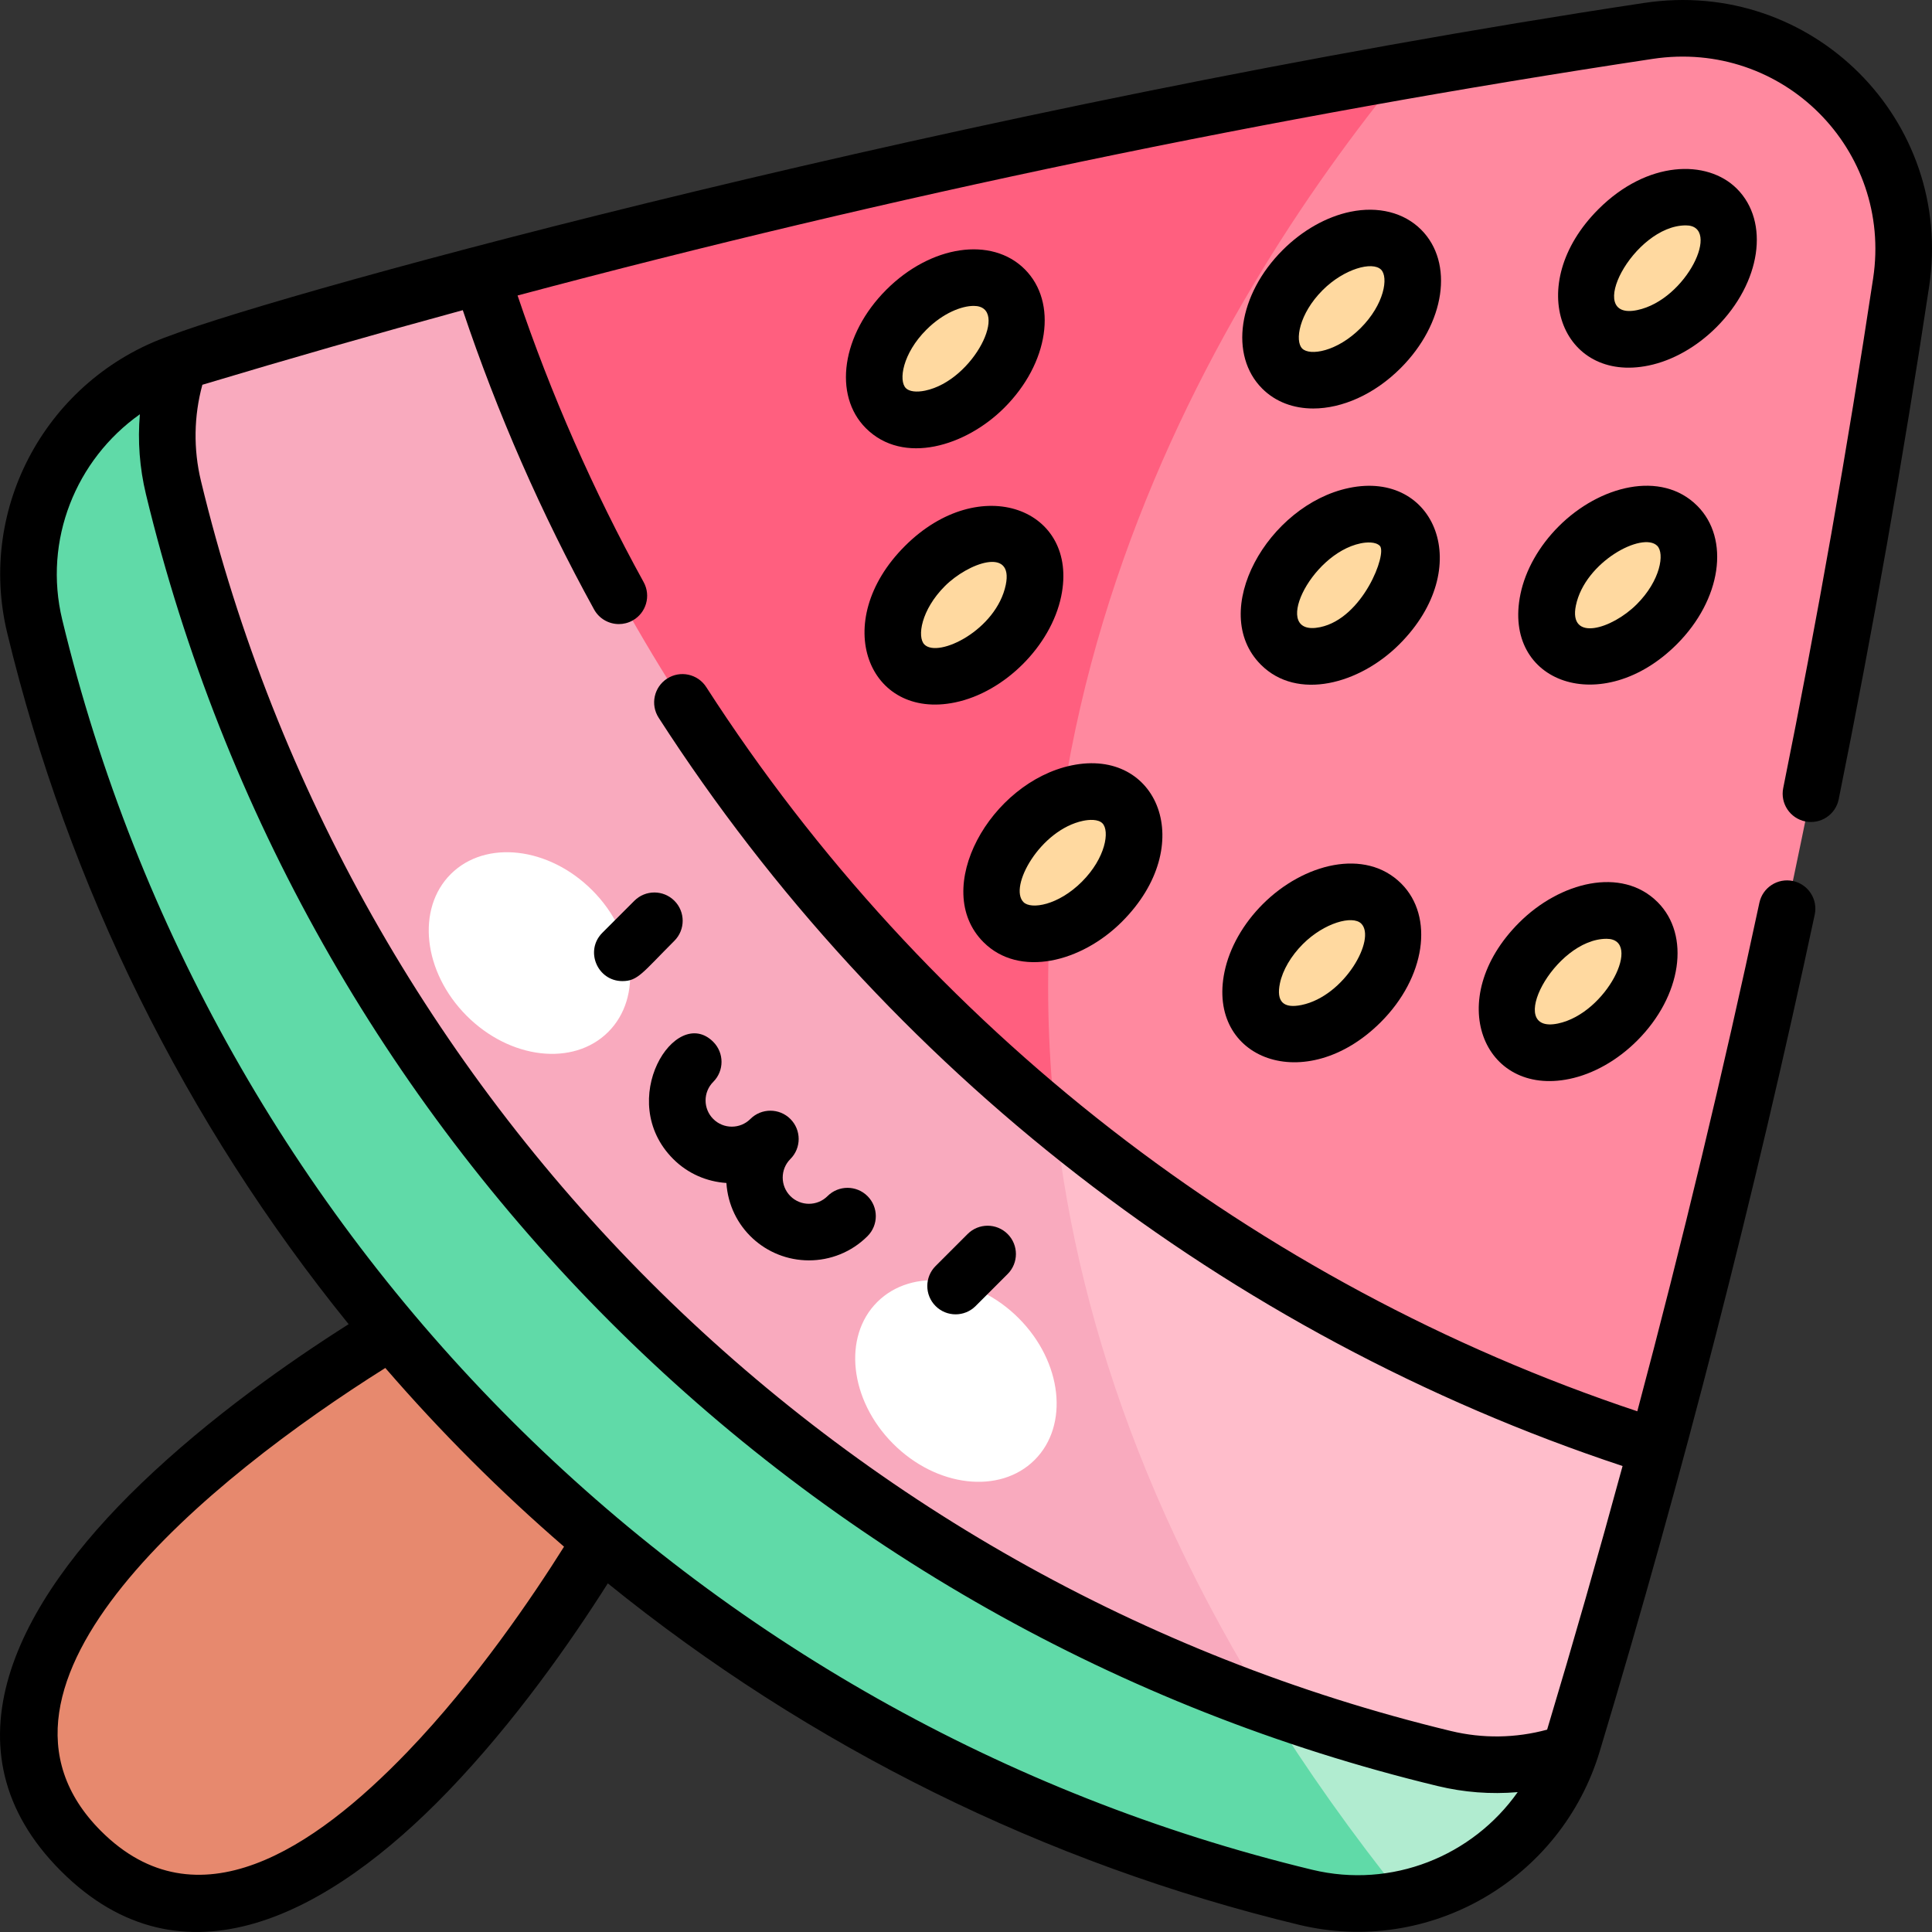 <svg id="Layer_1" enable-background="new 0 0 512.02 512.02" viewBox="0 0 512.02 512.02" xmlns="http://www.w3.org/2000/svg"><rect x="0" y="0" width="512.02" height="512.02" fill="#333333" stroke="none"/><g><g><path d="m157.248 411.61c-29.012 46.925-90.088 124.702-135.813 78.977s32.052-106.801 78.977-135.813l73.146-18.164z" fill="#e7896e"/><path d="m503.81 74.901c-16.06 106.4-37.91 209.32-64.63 308.46l-146.91-25.86c-155.73-195.09 79.75-338.7 79.75-338.7 21.67-3.81 43.28-7.33 64.81-10.58 39.805-5.987 72.84 27.975 66.98 66.68z" fill="#ff899f"/><path d="m292.269 357.501-118.71-20.89-45.33-263.68c81.99-22.11 163.36-40.03 243.79-54.13-50.19 61.16-126.29 185.58-79.75 338.7z" fill="#ff5f7f"/><path d="m439.179 383.361c-8.566 31.837-20.892 74.297-23.2 81.05 0 0 0 0-.01.01-.55.48-20.27 17.43-62.99 13.47-99.54-26.14-73.21-180.68-73.21-180.68 45.63 37.51 98.33 66.71 155.74 85.29z" fill="#ffbdcb"/><path d="m352.979 477.891c-42.71-3.96-108.39-28.82-200.88-111.91-186.35-167.42-104.48-269.96-104.48-269.96v-.01c.8-.28 1.62-.54 2.44-.79 26.11-7.86 52.17-15.29 78.17-22.29l.46 3.78c28.55 87.23 81.65 163.47 151.08 220.5 6.24 55.91 27.791 116.81 73.21 180.68z" fill="#f9aabe"/><path d="m415.979 464.411c-7 20.2-24.07 34.52-43.88 38.77 0 0-47.5-12.82-36.34-51.16 15.29 5.49 30.97 10.19 46.99 14.05 11.37 2.75 22.84 1.98 33.23-1.66z" fill="#b1ecd0"/><path d="m372.099 503.181c-8.39 1.8-17.28 1.79-26.11-.34-166.51-40.19-296.62-170.31-336.81-336.83-7.16-29.67 9.7-59.98 38.44-70v.01c-3.64 10.38-4.42 21.85-1.68 33.23 36.32 150.5 146.1 271.27 289.82 322.77 10.44 16.83 22.5 33.9 36.34 51.16z" fill="#60daa8"/><ellipse cx="140.16" cy="252.552" fill="#fff" rx="23.515" ry="29.529" transform="matrix(.709 -.706 .706 .709 -137.355 172.47)"/><ellipse cx="253.089" cy="365.977" fill="#fff" rx="23.515" ry="29.529" transform="matrix(.709 -.706 .706 .709 -184.481 285.195)"/><g fill="#ffd9a0"><ellipse cx="439.231" cy="71.101" rx="22.282" ry="14.615" transform="matrix(.707 -.707 .707 .707 78.39 331.433)"/><ellipse cx="355.203" cy="155.133" rx="22.282" ry="14.615" transform="matrix(.707 -.707 .707 .707 -5.649 296.629)"/><ellipse cx="281.679" cy="228.661" rx="22.282" ry="14.615" transform="matrix(.707 -.707 .707 .707 -79.183 266.175)"/><ellipse cx="355.541" cy="81.943" rx="22.282" ry="14.615" transform="matrix(.707 -.707 .707 .707 46.206 275.428)"/><ellipse cx="250.507" cy="92.447" rx="22.282" ry="14.615" transform="matrix(.707 -.707 .707 .707 8.009 204.229)"/><ellipse cx="255.421" cy="160.385" rx="22.282" ry="14.615" transform="matrix(.707 -.707 .707 .707 -38.594 227.605)"/><ellipse cx="350.29" cy="255.259" rx="22.282" ry="14.615" transform="matrix(.707 -.707 .707 .707 -77.894 322.485)"/><ellipse cx="428.727" cy="155.133" rx="22.282" ry="14.615" transform="matrix(.707 -.707 .707 .707 15.889 348.621)"/><ellipse cx="418.224" cy="260.173" rx="22.282" ry="14.615" transform="matrix(.707 -.707 .707 .707 -61.468 371.964)"/></g></g><g><path d="m435.73.778c-179.777 27.166-359.687 76.354-390.758 88.209-32.315 11.354-51.129 45.332-43.06 78.763 16.227 67.235 47.205 129.746 90.484 183.187-15.695 9.945-36.753 24.687-55.044 42.281-32.852 31.598-53.384 70.459-21.197 102.646 32.199 32.201 71.078 11.624 102.646-21.196 17.593-18.29 32.335-39.348 42.28-55.043 53.437 43.278 115.941 74.255 183.17 90.482 34.562 8.343 69.489-12.005 79.701-45.938 21.935-72.85 41.108-147.468 56.988-221.782.866-4.051-1.716-8.036-5.767-8.902-4.05-.864-8.037 1.716-8.901 5.767-9.609 44.966-20.437 90.042-32.351 134.768-101.141-33.727-188.66-101.742-246.755-191.932-2.244-3.483-6.885-4.487-10.367-2.244s-4.487 6.884-2.244 10.367c60.101 93.304 150.732 163.612 255.459 198.319-6.374 23.421-13.042 46.731-19.994 69.864-8.326 2.265-17.065 2.398-25.489.362-163.776-39.525-291.751-167.511-331.272-331.29-2.03-8.425-1.893-17.166.374-25.494 22.89-6.879 45.902-13.472 69.018-19.769 9.16 27.33 20.85 53.996 34.787 79.308 1.366 2.481 3.931 3.884 6.577 3.884 1.223 0 2.463-.3 3.611-.932 3.628-1.998 4.95-6.559 2.952-10.188-13.354-24.254-24.582-49.79-33.411-75.961 99.052-26.409 199.877-47.454 300.805-62.705 34.569-5.226 63.585 24.134 58.45 58.142-6.8 45.032-14.818 90.491-23.833 135.112-.82 4.06 1.807 8.017 5.866 8.837 4.059.821 8.017-1.807 8.837-5.866 9.063-44.863 17.126-90.567 23.962-135.844 6.66-44.12-31.045-81.923-75.524-75.212zm-327.739 463.492c-24.886 25.872-55.846 46.371-81.229 20.988-38.726-38.726 28.989-93.568 75.354-122.719 14.751 17.048 30.317 32.614 47.365 47.366-8.192 13.047-23.371 35.527-41.49 54.365zm273.02 9.067c6.908 1.67 14.041 2.23 21.209 1.616-11.971 16.938-33.346 25.665-54.448 20.573-163.78-39.532-291.751-167.516-331.279-331.296-5.089-21.085 3.64-42.45 20.578-54.438-.606 7.064-.075 14.21 1.607 21.19 40.84 169.25 173.084 301.51 342.333 342.355z"/><path d="m168.12 238.723-8.485 8.485c-4.739 4.738-1.318 12.803 5.303 12.803 4.124 0 5.327-2.221 13.789-10.682 2.929-2.929 2.929-7.678 0-10.606-2.929-2.929-7.678-2.929-10.607 0z"/><path d="m258.557 346.13 8.485-8.485c2.93-2.929 2.93-7.677.001-10.606s-7.678-2.93-10.606 0l-8.486 8.485c-2.929 2.929-2.929 7.677 0 10.606 1.464 1.465 3.384 2.197 5.303 2.197 1.918 0 3.838-.733 5.303-2.197z"/><path d="m189.025 276.11c-10.007-10.007-26.098 15.558-10.606 31.05 3.916 3.916 8.956 6.019 14.091 6.352.762 11.738 10.451 20.512 21.877 20.512 5.623 0 11.245-2.14 15.525-6.42 2.929-2.929 2.929-7.678 0-10.606-2.929-2.929-7.678-2.929-10.606 0-2.711 2.711-7.125 2.712-9.836 0-2.712-2.712-2.712-7.125 0-9.837 2.929-2.929 2.929-7.678 0-10.606-2.929-2.929-7.678-2.929-10.606 0-2.712 2.712-7.125 2.711-9.836 0-2.712-2.712-2.712-7.125 0-9.837 2.926-2.93 2.926-7.679-.003-10.608z"/><path d="m460.312 50.016c-7.873-7.871-23.776-7.5-36.696 5.422-20.114 20.116-9.688 46.212 13.33 41.43 6.343-1.318 12.716-4.924 17.945-10.154h.001c11.808-11.809 14.189-27.928 5.42-36.698zm-26.418 32.165c-14.257 2.97-1.01-22.452 12.889-22.452 9.581 0 .16 19.742-12.889 22.452z"/><path d="m357.534 129.315c-21.458 4.459-37.533 32.686-23.366 46.851 9.619 9.621 26.129 5.148 36.696-5.42h.001c20.236-20.239 9.561-46.188-13.331-41.431zm-7.667 36.898c-13.25 2.756-2.783-19.408 10.719-22.212 1.579-.328 3.957-.481 5.093.654 2.003 2.003-4.441 19.197-15.812 21.558z"/><path d="m297.341 244.273c20.245-20.246 9.561-46.181-13.331-41.43-21.531 4.474-37.467 32.749-23.365 46.852 9.493 9.494 25.944 5.331 36.696-5.422zm-10.28-26.743c1.572-.327 3.957-.483 5.093.652 2.003 2.003.862 9.201-5.421 15.485-6.28 6.282-13.477 7.425-15.482 5.422-4.015-4.016 4.433-19.196 15.81-21.559z"/><path d="m376.623 60.858c-4.54-4.54-11.375-6.264-18.751-4.732-6.343 1.318-12.716 4.924-17.945 10.154-11.808 11.809-14.188 27.928-5.42 36.698 3.56 3.56 8.33 5.281 13.532 5.281 7.613 0 16.149-3.688 23.164-10.703 11.808-11.809 14.189-27.928 5.42-36.698zm-16.027 26.091c-6.281 6.282-13.478 7.425-15.482 5.422-2.003-2.003-.862-9.201 5.421-15.485 5.656-5.657 13.19-7.713 15.482-5.422 2.002 2.004.862 9.202-5.421 15.485z"/><path d="m266.169 108.06c11.808-11.809 14.188-27.928 5.42-36.698-8.769-8.768-24.888-6.387-36.696 5.422s-14.189 27.928-5.421 36.697c9.89 9.89 26.483 4.792 36.697-5.421zm-26.09-5.185c-2.003-2.003-.863-9.201 5.42-15.484 4.452-4.452 9.362-6.322 12.559-6.322 9.686 0 .039 19.774-12.887 22.459-2.302.478-4.206.234-5.092-.653z"/><path d="m253.137 186.151c13.114-2.724 25.375-14.985 28.099-28.1 4.835-23.26-21.548-33.212-41.429-13.331-20.119 20.122-9.679 46.217 13.33 41.431zm-2.724-30.823c6.151-6.151 18.253-10.513 16.136-.327-2.489 11.973-17.878 19.486-21.557 15.812-2.003-2.004-.862-9.201 5.421-15.485z"/><path d="m334.677 239.596c-.001 0 0-.001 0 0-5.23 5.23-8.837 11.604-10.154 17.946-4.834 23.257 21.552 33.209 41.429 13.33 11.809-11.809 14.189-27.929 5.421-36.697-9.54-9.54-25.936-5.341-36.696 5.421zm10.277 26.744c-4.852 1.007-6.753-.895-5.746-5.747.72-3.462 2.934-7.25 6.074-10.391h.001c5.656-5.656 13.19-7.713 15.481-5.421 4.005 4.003-4.399 19.187-15.81 21.559z"/><path d="m449.809 134.049c-9.539-9.54-25.936-5.341-36.696 5.42-.001 0-.001 0-.001 0-5.229 5.23-8.835 11.604-10.153 17.946-4.926 23.717 21.757 33.001 41.43 13.331 11.808-11.81 14.189-27.93 5.42-36.697zm-16.028 26.09c-6.644 6.644-18.151 10.042-16.136.327 2.418-11.635 17.701-19.663 21.558-15.811 2.003 2.003.862 9.2-5.422 15.484z"/><path d="m402.609 244.509c-20.229 20.23-9.566 46.191 13.33 41.43 6.343-1.317 12.716-4.924 17.946-10.154 11.808-11.809 14.188-27.928 5.421-36.697-9.54-9.539-25.934-5.34-36.697 5.421zm10.279 26.744c-14.258 2.961-1.006-22.452 12.888-22.452 9.705 0 .02 19.77-12.888 22.452z"/></g></g><g/><g/><g/><g/><g/><g/><g/><g/><g/><g/><g/><g/><g/><g/><g/></svg>